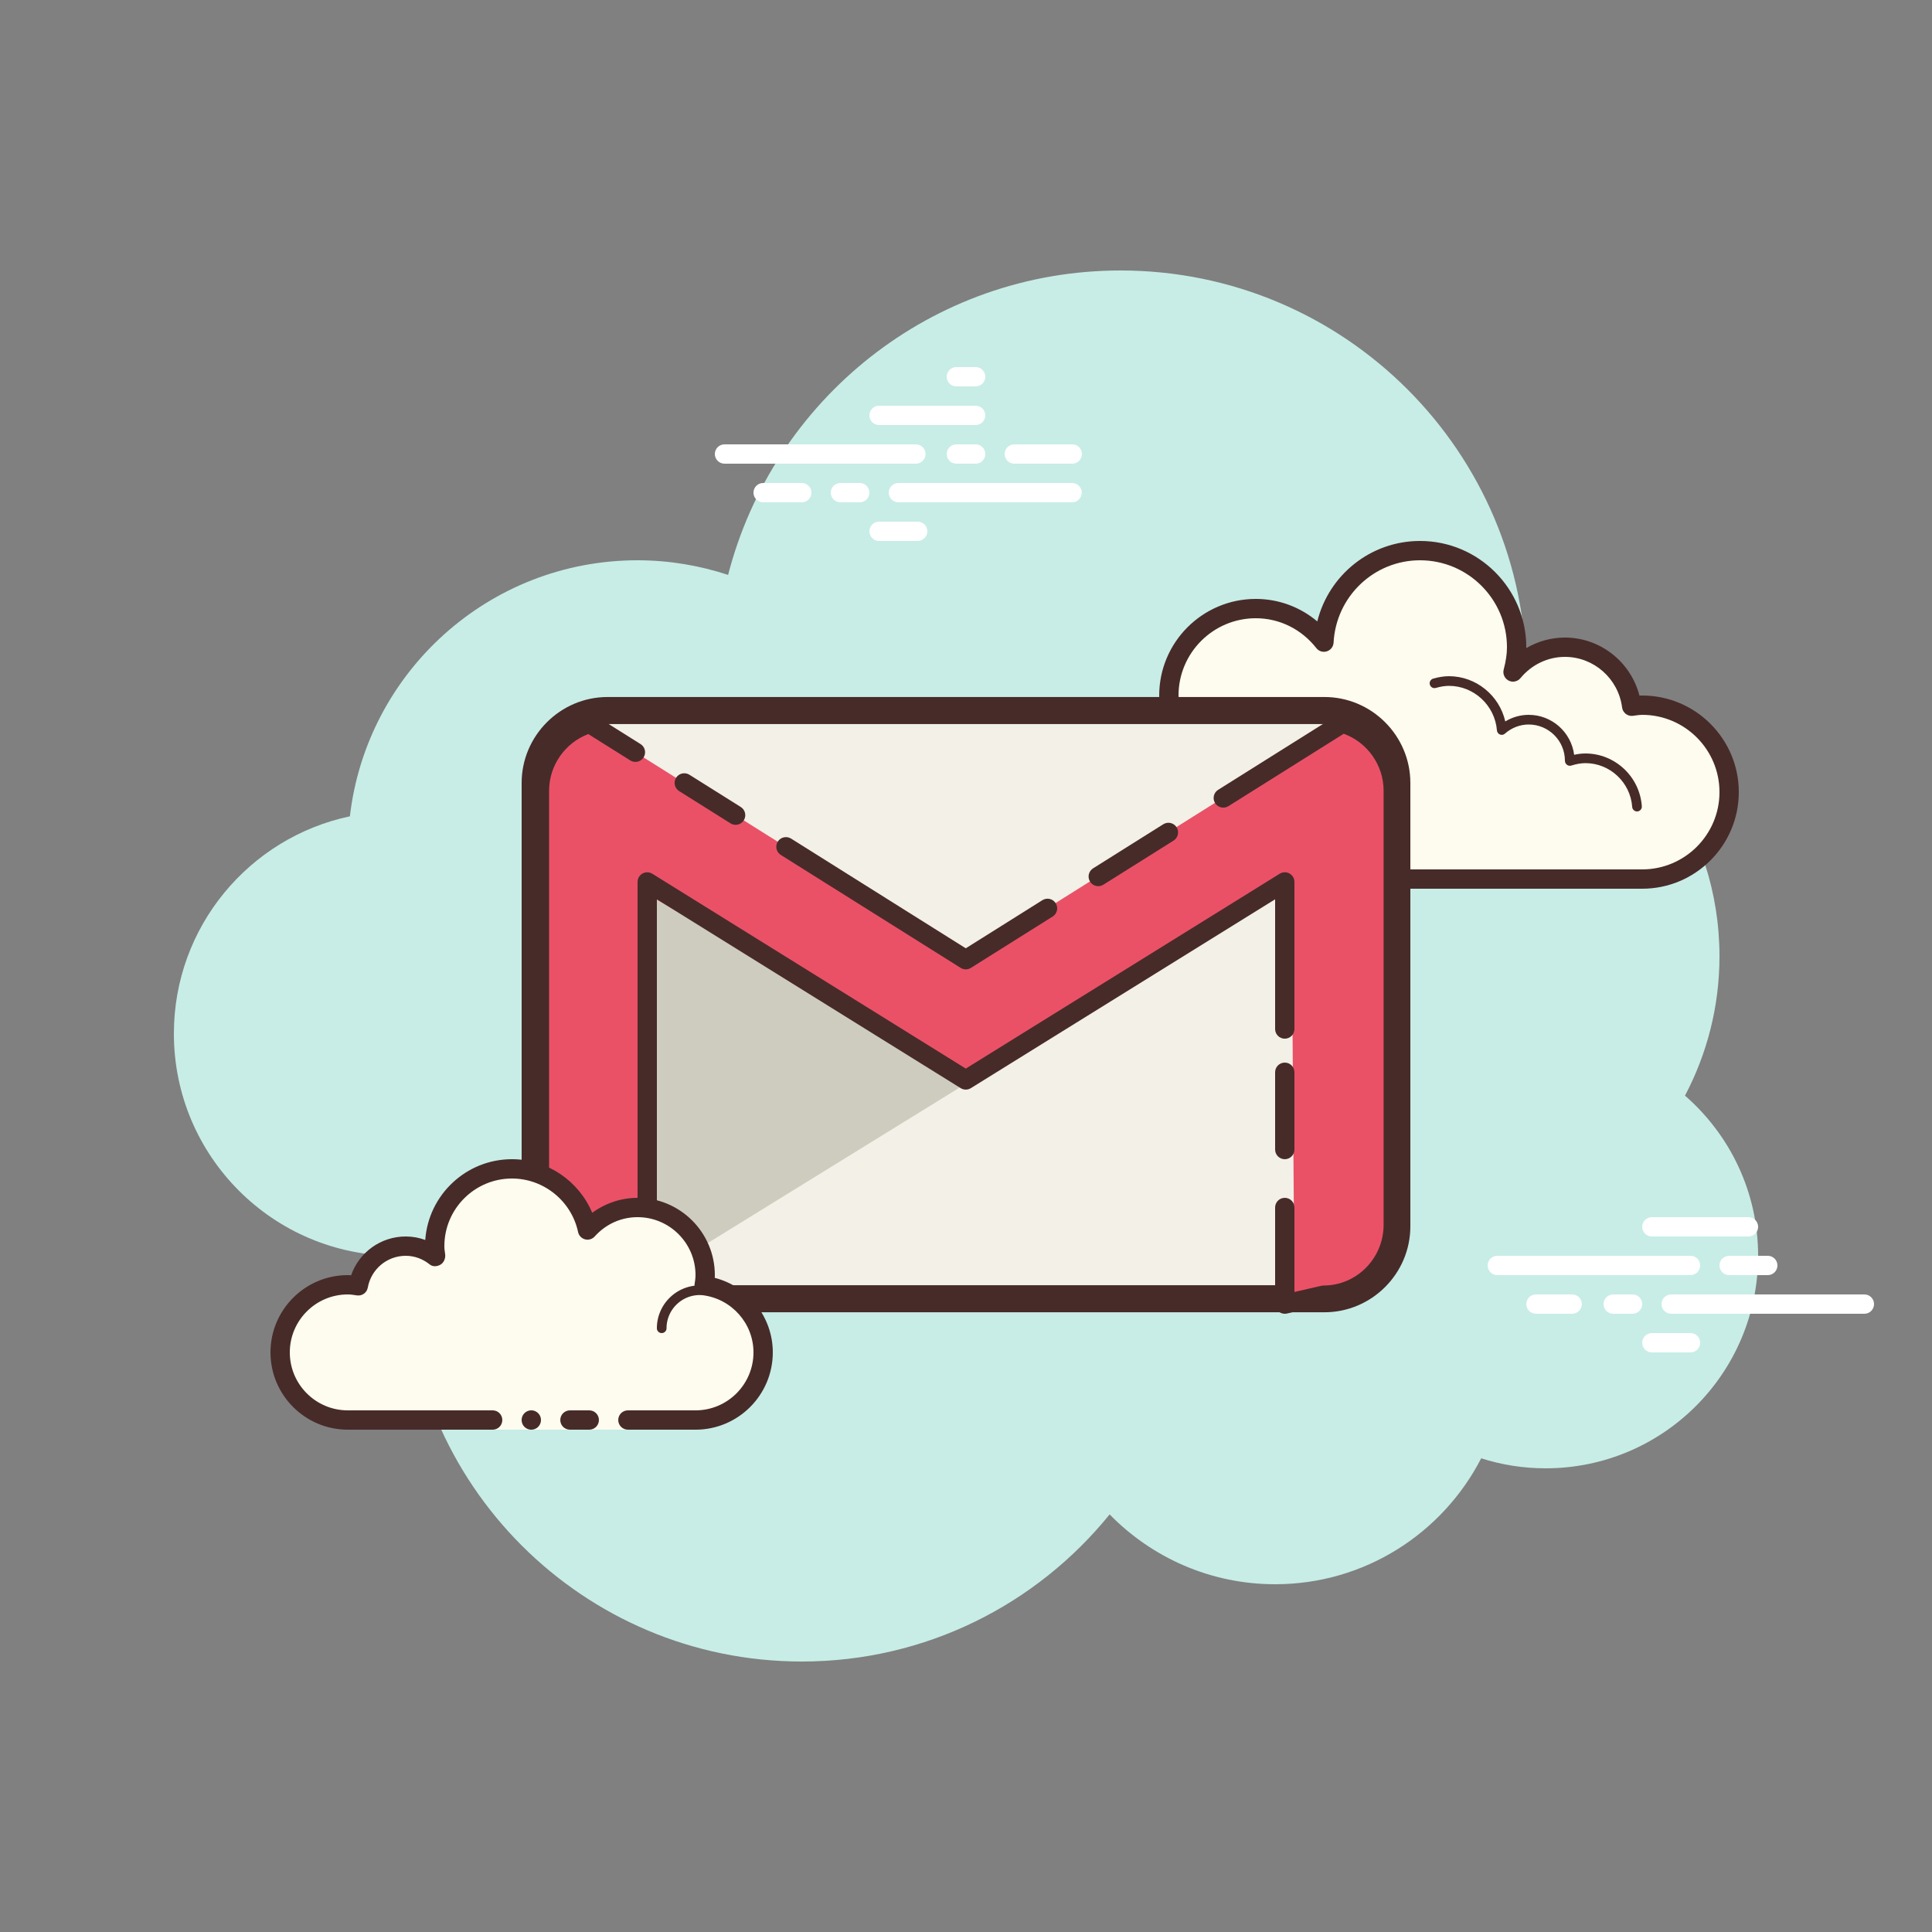 <svg xmlns="http://www.w3.org/2000/svg" viewBox="0 0 100 100" width="200px" height="200px"><rect x="0" y="0" width="100" height="100" fill="#808080" stroke="none"/><path fill="#c7ede6" d="M87.215,56.71C88.35,54.555,89,52.105,89,49.5c0-6.621-4.159-12.257-10.001-14.478 C78.999,35.015,79,35.008,79,35c0-11.598-9.402-21-21-21c-9.784,0-17.981,6.701-20.313,15.757C36.211,29.272,34.638,29,33,29 c-7.692,0-14.023,5.793-14.89,13.252C12.906,43.353,9,47.969,9,53.5C9,59.851,14.149,65,20.5,65c0.177,0,0.352-0.012,0.526-0.022 C21.022,65.153,21,65.324,21,65.5C21,76.822,30.178,86,41.5,86c6.437,0,12.175-2.972,15.934-7.614C59.612,80.611,62.64,82,66,82 c4.65,0,8.674-2.65,10.666-6.518C77.718,75.817,78.837,76,80,76c6.075,0,11-4.925,11-11C91,61.689,89.53,58.727,87.215,56.71z"/><path fill="#fff" d="M47.405 24H37.5c-.276 0-.5-.224-.5-.5s.224-.5.5-.5h9.905c.276 0 .5.224.5.5S47.682 24 47.405 24zM50.5 24h-1c-.276 0-.5-.224-.5-.5s.224-.5.5-.5h1c.276 0 .5.224.5.5S50.777 24 50.5 24zM55.491 26H46.5c-.276 0-.5-.224-.5-.5s.224-.5.5-.5h8.991c.276 0 .5.224.5.5S55.767 26 55.491 26zM44.5 26h-1c-.276 0-.5-.224-.5-.5s.224-.5.5-.5h1c.276 0 .5.224.5.5S44.777 26 44.5 26zM41.5 26h-2c-.276 0-.5-.224-.5-.5s.224-.5.5-.5h2c.276 0 .5.224.5.5S41.777 26 41.5 26zM47.5 28h-2c-.276 0-.5-.224-.5-.5s.224-.5.5-.5h2c.276 0 .5.224.5.5S47.776 28 47.5 28zM50.5 19c-.177 0-.823 0-1 0-.276 0-.5.224-.5.5 0 .276.224.5.5.5.177 0 .823 0 1 0 .276 0 .5-.224.5-.5C51 19.224 50.776 19 50.5 19zM50.5 21c-.177 0-4.823 0-5 0-.276 0-.5.224-.5.5 0 .276.224.5.5.5.177 0 4.823 0 5 0 .276 0 .5-.224.5-.5C51 21.224 50.776 21 50.5 21zM55.5 23c-.177 0-2.823 0-3 0-.276 0-.5.224-.5.5 0 .276.224.5.5.5.177 0 2.823 0 3 0 .276 0 .5-.224.5-.5C56 23.224 55.776 23 55.5 23z"/><g><path fill="#fff" d="M87.5 66h-10c-.276 0-.5-.224-.5-.5s.224-.5.5-.5h10c.276 0 .5.224.5.5S87.776 66 87.5 66zM91.5 66h-2c-.276 0-.5-.224-.5-.5s.224-.5.5-.5h2c.276 0 .5.224.5.5S91.776 66 91.5 66zM96.5 68h-10c-.276 0-.5-.224-.5-.5s.224-.5.5-.5h10c.276 0 .5.224.5.5S96.777 68 96.5 68zM84.5 68h-1c-.276 0-.5-.224-.5-.5s.224-.5.5-.5h1c.276 0 .5.224.5.5S84.776 68 84.5 68zM81.375 68H79.5c-.276 0-.5-.224-.5-.5s.224-.5.5-.5h1.875c.276 0 .5.224.5.5S81.651 68 81.375 68zM90.5 64h-5c-.276 0-.5-.224-.5-.5s.224-.5.5-.5h5c.276 0 .5.224.5.5S90.777 64 90.5 64zM87.5 70h-2c-.276 0-.5-.224-.5-.5s.224-.5.5-.5h2c.276 0 .5.224.5.5S87.776 70 87.5 70z"/></g><g><path fill="#fdfcef" d="M67.125,45.5c0,0-3.64,0-6.125,0s-4.5-2.015-4.5-4.5c0-2.333,1.782-4.229,4.055-4.455 C60.533,36.364,60.5,36.187,60.5,36c0-2.485,2.015-4.5,4.5-4.5c1.438,0,2.703,0.686,3.527,1.736 C68.667,30.6,70.829,28.5,73.5,28.5c2.761,0,5,2.239,5,5c0,0.446-0.077,0.87-0.187,1.282c0.642-0.777,1.6-1.282,2.687-1.282 c1.781,0,3.234,1.335,3.455,3.055C84.636,36.533,84.813,36.5,85,36.5c2.485,0,4.5,2.015,4.5,4.5s-2.015,4.5-4.5,4.5s-9.5,0-9.5,0 h-5.375V46h-3V45.5z"/><path fill="#472b29" d="M73.5,28c3.033,0,5.5,2.467,5.5,5.5c0,0.016,0,0.031,0,0.047C79.602,33.192,80.29,33,81,33 c1.831,0,3.411,1.261,3.858,3.005C84.905,36.002,84.952,36,85,36c2.757,0,5,2.243,5,5s-2.243,5-5,5H70.125 c-0.276,0-0.5-0.224-0.5-0.5s0.224-0.5,0.5-0.5H85c2.206,0,4-1.794,4-4s-1.794-4-4-4c-0.117,0-0.23,0.017-0.343,0.032 l-0.141,0.019c-0.021,0.003-0.041,0.004-0.062,0.004c-0.246,0-0.462-0.185-0.495-0.437C83.768,35.125,82.496,34,81,34 c-0.885,0-1.723,0.401-2.301,1.1c-0.098,0.118-0.241,0.182-0.386,0.182c-0.078,0-0.156-0.018-0.228-0.056 c-0.209-0.107-0.314-0.346-0.254-0.573C77.946,34.218,78,33.852,78,33.5c0-2.481-2.019-4.5-4.5-4.5 c-2.381,0-4.347,1.872-4.474,4.263c-0.011,0.208-0.15,0.387-0.349,0.45c-0.05,0.016-0.101,0.024-0.152,0.024 c-0.15,0-0.296-0.069-0.392-0.192C67.362,32.563,66.221,32,65,32c-2.206,0-4,1.794-4,4c0,0.117,0.017,0.23,0.032,0.343 l0.019,0.141c0.016,0.134-0.022,0.268-0.106,0.373c-0.084,0.105-0.207,0.172-0.34,0.185C58.549,37.247,57,38.949,57,41 c0,2.206,1.794,4,4,4h6.125c0.276,0,0.5,0.224,0.5,0.5s-0.224,0.5-0.5,0.5H61c-2.757,0-5-2.243-5-5 c0-2.397,1.689-4.413,4.003-4.877C60.001,36.082,60,36.041,60,36c0-2.757,2.243-5,5-5c1.176,0,2.293,0.416,3.183,1.164 C68.781,29.76,70.945,28,73.5,28L73.5,28z"/><path fill="#472b29" d="M75 35c1.403 0 2.609.999 2.913 2.341C78.28 37.119 78.699 37 79.125 37c1.202 0 2.198.897 2.353 2.068C81.681 39.022 81.874 39 82.063 39c1.529 0 2.811 1.2 2.918 2.732C84.99 41.87 84.886 41.99 84.749 42c-.006 0-.012 0-.018 0-.13 0-.24-.101-.249-.232-.089-1.271-1.151-2.268-2.419-2.268-.229 0-.47.042-.738.127-.022.007-.045.01-.067.01-.055 0-.11-.02-.156-.054C81.038 39.537 81 39.455 81 39.375c0-1.034-.841-1.875-1.875-1.875-.447 0-.885.168-1.231.473-.047.041-.106.063-.165.063-.032 0-.063-.006-.093-.019-.088-.035-.148-.117-.155-.212C77.377 36.512 76.288 35.5 75 35.5c-.208 0-.425.034-.682.107-.023.007-.047.01-.07.01-.109 0-.207-.073-.239-.182-.038-.133.039-.271.172-.309C74.483 35.04 74.744 35 75 35L75 35zM61.117 36.5c1.326 0 2.508.897 2.874 2.182.038.133-.039.271-.172.309C63.795 38.997 63.772 39 63.75 39c-.109 0-.209-.072-.24-.182C63.205 37.748 62.221 37 61.117 37c-.117 0-.23.014-.342.029-.012.002-.023.003-.035.003-.121 0-.229-.092-.246-.217-.019-.137.077-.263.214-.281C60.842 36.516 60.978 36.5 61.117 36.5L61.117 36.5z"/></g><g><path fill="#f2f0e7" d="M31.448,67.223c-2.067,0-3.748-1.682-3.748-3.748V40.525c0-2.066,1.681-3.748,3.748-3.748h37.104 c2.066,0,3.748,1.682,3.748,3.748v22.949c0,2.066-1.682,3.748-3.748,3.748H31.448z"/><path fill="#472b29" d="M68.552,37.477c1.681,0,3.048,1.367,3.048,3.048v22.95c0,1.681-1.367,3.048-3.048,3.048H31.448 c-1.681,0-3.048-1.367-3.048-3.048v-22.95c0-1.681,1.367-3.048,3.048-3.048H68.552 M68.552,36.077H31.448 c-2.446,0-4.448,2.002-4.448,4.448v22.95c0,2.447,2.002,4.448,4.448,4.448h37.104c2.446,0,4.448-2.002,4.448-4.448v-22.95 C73,38.078,70.998,36.077,68.552,36.077L68.552,36.077z"/><path fill="#ceccbe" d="M50.537 55.757L32.903 66.643 32.827 45.023z"/><path fill="#ea5167" d="M68.477,67.038c1.982,0,3.603-1.639,3.603-3.643V40.921c0-1.661-1.121-3.056-2.631-3.49 L49.971,49.674l-19.46-12.23c-1.49,0.447-2.591,1.831-2.591,3.477v22.475c0,2.004,1.622,3.643,3.603,3.643h1.567V46.034 l16.88,9.863l16.88-9.863L67,67L68.477,67.038z"/><g><path fill="#472b29" d="M49.989 50.174c-.092 0-.185-.025-.266-.077l-9.309-5.846c-.234-.147-.304-.456-.157-.689.147-.232.455-.303.689-.157l9.042 5.679 3.966-2.491c.235-.147.543-.076.689.157.147.234.077.542-.157.689l-4.232 2.658C50.173 50.148 50.081 50.174 49.989 50.174zM56.846 45.868c-.167 0-.329-.083-.424-.234-.147-.234-.077-.542.157-.689l3.633-2.282c.234-.147.542-.076.689.157.147.234.077.542-.157.689l-3.633 2.282C57.029 45.843 56.937 45.868 56.846 45.868zM66.5 68c-.112 0-.222-.038-.312-.109C66.069 67.796 66 67.652 66 67.5v-5c0-.276.224-.5.5-.5s.5.224.5.5v4.372l1.397-.321c.037-.008.074-.013.112-.013 1.712 0 3.106-1.41 3.106-3.143V40.921c0-1.315-.838-2.496-2.064-2.942l-5.968 3.748c-.236.146-.543.075-.689-.157-.147-.234-.077-.542.157-.689l6.166-3.872c.121-.076.269-.096.404-.057 1.763.506 2.994 2.139 2.994 3.97v22.475c0 2.265-1.81 4.11-4.047 4.142l-1.956.449C66.575 67.996 66.537 68 66.5 68z"/><path fill="#472b29" d="M66.5 60c-.276 0-.5-.224-.5-.5v-4c0-.276.224-.5.5-.5s.5.224.5.5v4C67 59.776 66.776 60 66.5 60zM33.5 67.539h-1.974c-2.264 0-4.106-1.858-4.106-4.143V40.921c0-1.809 1.213-3.436 2.95-3.956.137-.042.288-.021.409.056l2.376 1.492c.234.146.305.456.158.689-.146.235-.455.305-.689.158l-2.175-1.365c-1.205.457-2.028 1.63-2.028 2.927v22.475c0 1.733 1.394 3.143 3.106 3.143H33v-20.89c0-.182.099-.349.257-.437.158-.088.352-.083.507.012L49.989 55.31l16.248-10.086c.155-.095.348-.1.507-.012C66.902 45.3 67 45.467 67 45.648v7.614c0 .276-.224.5-.5.5s-.5-.224-.5-.5v-6.715l-15.748 9.775c-.162.101-.367.1-.528 0L34 46.548v20.491C34 67.315 33.776 67.539 33.5 67.539z"/><path fill="#472b29" d="M38.076,42.693c-0.091,0-0.183-0.025-0.266-0.077l-2.659-1.67 c-0.234-0.147-0.304-0.456-0.157-0.689c0.146-0.232,0.455-0.303,0.689-0.157l2.659,1.67c0.234,0.147,0.304,0.456,0.157,0.689 C38.405,42.61,38.242,42.693,38.076,42.693z"/></g></g><g><path fill="#fdfcef" d="M32.5,73.5c0,0,1.567,0,3.5,0s3.5-1.567,3.5-3.5c0-1.781-1.335-3.234-3.055-3.455 C36.473,66.366,36.5,66.187,36.5,66c0-1.933-1.567-3.5-3.5-3.5c-1.032,0-1.95,0.455-2.59,1.165 c-0.384-1.808-1.987-3.165-3.91-3.165c-2.209,0-4,1.791-4,4c0,0.191,0.03,0.374,0.056,0.558C22.128,64.714,21.592,64.5,21,64.5 c-1.228,0-2.245,0.887-2.455,2.055C18.366,66.527,18.187,66.5,18,66.5c-1.933,0-3.5,1.567-3.5,3.5s1.567,3.5,3.5,3.5s7.5,0,7.5,0 V74h7V73.5z"/><path fill="#472b29" d="M34.25 69C34.112 69 34 68.888 34 68.75c0-1.223.995-2.218 2.218-2.218.034.009.737-.001 1.244.136.133.036.212.173.176.306-.036.134-.173.213-.306.176-.444-.12-1.1-.12-1.113-.118-.948 0-1.719.771-1.719 1.718C34.5 68.888 34.388 69 34.25 69zM27.5 73A.5.5 0 1 0 27.5 74 .5.5 0 1 0 27.5 73z"/><path fill="#472b29" d="M36,74h-3.5c-0.276,0-0.5-0.224-0.5-0.5s0.224-0.5,0.5-0.5H36c1.654,0,3-1.346,3-3 c0-1.496-1.125-2.768-2.618-2.959c-0.134-0.018-0.255-0.088-0.336-0.196s-0.115-0.244-0.094-0.377C35.975,66.314,36,66.16,36,66 c0-1.654-1.346-3-3-3c-0.85,0-1.638,0.355-2.219,1c-0.125,0.139-0.321,0.198-0.5,0.148c-0.182-0.049-0.321-0.195-0.36-0.379 C29.58,62.165,28.141,61,26.5,61c-1.93,0-3.5,1.57-3.5,3.5c0,0.143,0.021,0.28,0.041,0.418c0.029,0.203-0.063,0.438-0.242,0.54 c-0.179,0.102-0.396,0.118-0.556-0.01C21.878,65.155,21.449,65,21,65c-0.966,0-1.792,0.691-1.963,1.644 c-0.048,0.267-0.296,0.446-0.569,0.405C18.314,67.025,18.16,67,18,67c-1.654,0-3,1.346-3,3s1.346,3,3,3h7.5 c0.276,0,0.5,0.224,0.5,0.5S25.776,74,25.5,74H18c-2.206,0-4-1.794-4-4s1.794-4,4-4c0.059,0,0.116,0.002,0.174,0.006 C18.588,64.82,19.711,64,21,64c0.349,0,0.689,0.061,1.011,0.18C22.176,61.847,24.126,60,26.5,60c1.831,0,3.466,1.127,4.153,2.774 C31.333,62.276,32.155,62,33,62c2.206,0,4,1.794,4,4c0,0.048-0.001,0.095-0.004,0.142C38.739,66.59,40,68.169,40,70 C40,72.206,38.206,74,36,74z"/><path fill="#472b29" d="M30.5,73c-0.159,0-0.841,0-1,0c-0.276,0-0.5,0.224-0.5,0.5c0,0.276,0.224,0.5,0.5,0.5 c0.159,0,0.841,0,1,0c0.276,0,0.5-0.224,0.5-0.5C31,73.224,30.776,73,30.5,73z"/></g></svg>